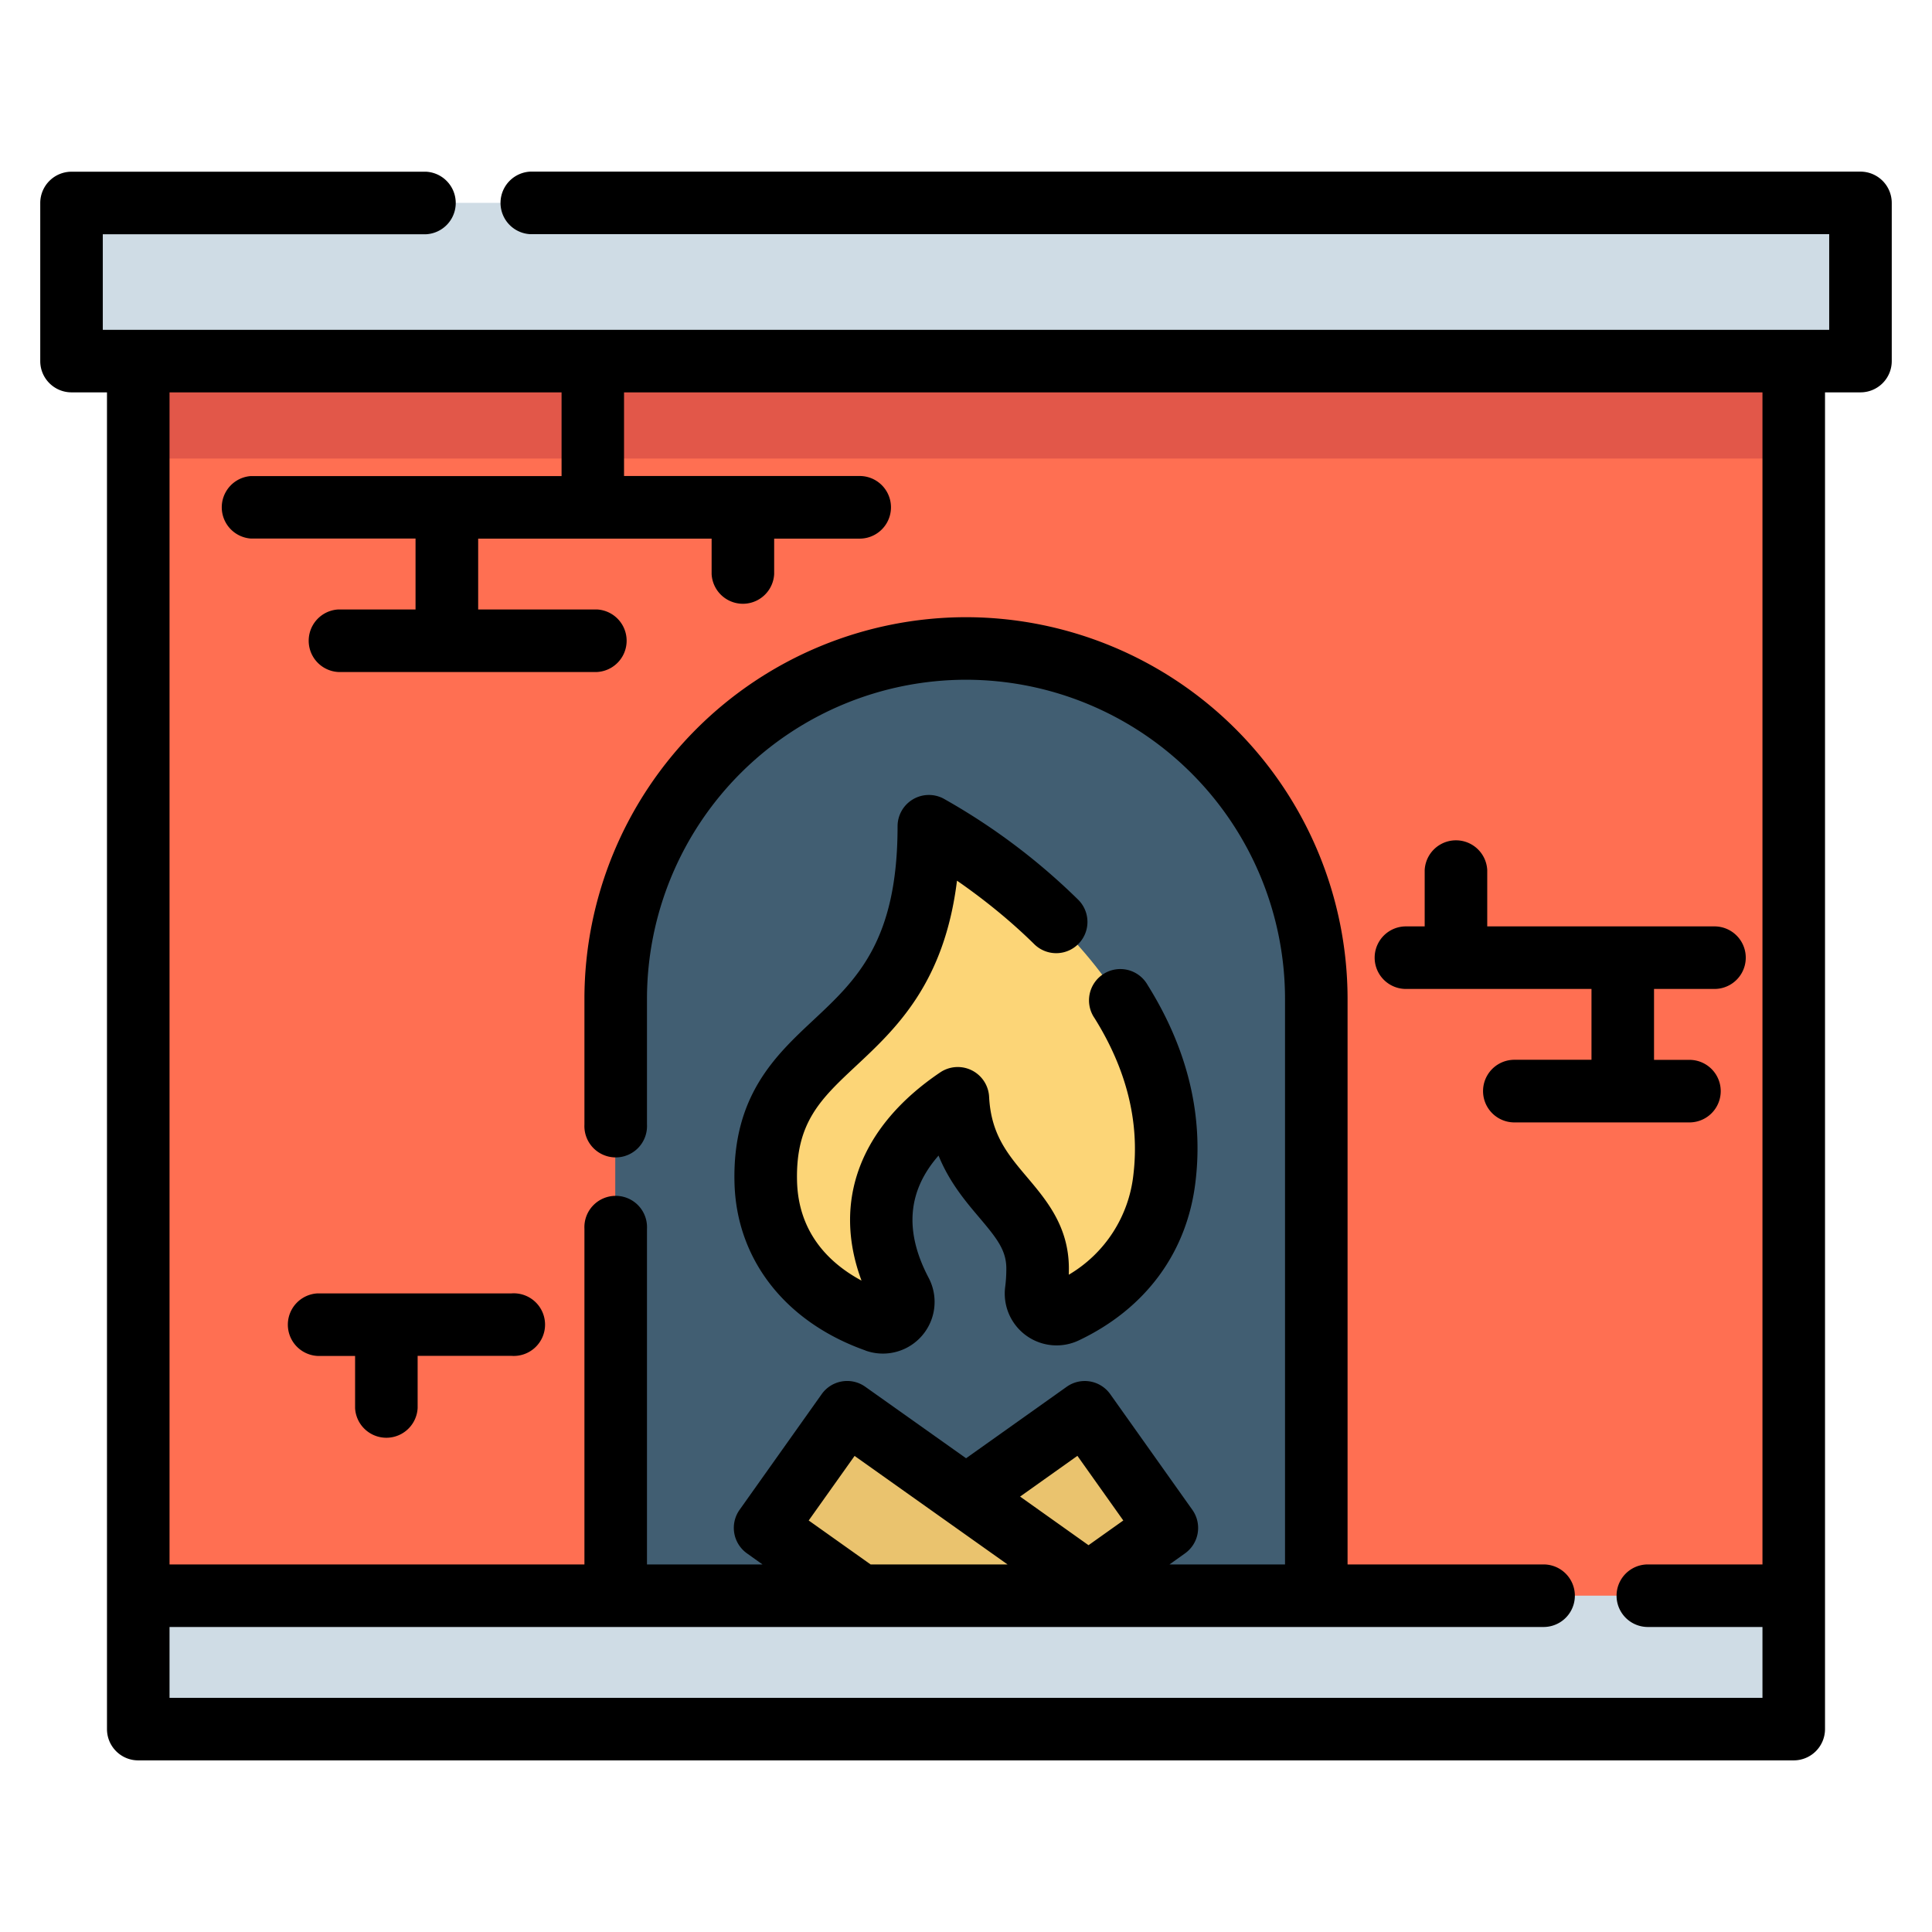 <svg width="24" height="24" fill="none" xmlns="http://www.w3.org/2000/svg">
  <defs/>
  <path d="M22.277 4.486H1.712V21.48h20.565V4.486z" fill="#FF6F52"/>
  <path d="M22.277 19.822H1.712v1.658h20.565v-1.658z" fill="#CFDCE5"/>
  <path d="M22.277 4.486H1.712v1.21h20.565v-1.21z" fill="#E25749"/>
  <path d="M23.106 2.52H.883v1.966h22.223V2.52z" fill="#CFDCE5"/>
  <path d="M11.994 8.055a4.351 4.351 0 00-4.351 4.352v7.415h8.702v-7.415a4.351 4.351 0 00-4.351-4.352z" fill="#415E72"/>
  <path d="M14.49 18.98l-1.02-1.436-1.476 1.047-1.476-1.047L9.5 18.98l.973.691.213.151h3.044l-.213-.15.974-.692z" fill="#EAC36E"/>
  <path d="M11.533 10.264c0 2.928-2.071 2.432-2.026 4.414.02.879.605 1.463 1.368 1.733.218.077.416-.156.309-.36-.315-.601-.523-1.578.71-2.41.055 1.128.99 1.307.99 2.117 0 .103-.006.195-.018.278-.027.2.18.35.363.264.641-.305 1.135-.856 1.231-1.667.316-2.657-2.927-4.369-2.927-4.369z" fill="#FCD577"/>
  <path d="M23.111 2.132H6.587a.389.389 0 000 .777h16.136v1.188H1.277V2.91h4.015a.389.389 0 000-.777H.889A.389.389 0 00.5 2.52v1.966c0 .214.174.388.389.388h.44V21.48c0 .214.174.388.388.388h20.566a.389.389 0 00.388-.388V4.874h.44a.388.388 0 00.389-.388V2.52a.389.389 0 00-.389-.388zm-1.217 17.302H20.47a.388.388 0 100 .777h1.424v.88H2.106v-.88h17.069a.388.388 0 100-.777H16.74v-7.027A4.745 4.745 0 0012 7.667a4.745 4.745 0 00-4.74 4.74v1.562a.389.389 0 10.777 0v-1.562A3.967 3.967 0 0112 8.444a3.967 3.967 0 013.963 3.963v7.027h-1.435l.192-.137a.388.388 0 00.092-.541l-1.02-1.437a.388.388 0 00-.541-.092l-1.25.888-1.252-.888a.388.388 0 00-.542.092l-1.02 1.437a.388.388 0 00.093.541l.192.137H8.037v-4.17a.389.389 0 10-.777 0v4.17H2.106V4.874h4.87v1.04h-3.86a.389.389 0 000 .776h2.046v.881h-.958a.389.389 0 000 .777h3.211a.389.389 0 000-.777H5.94v-.88H8.84v.44a.389.389 0 00.777 0v-.44h1.062a.389.389 0 100-.778H7.752V4.874h14.142v14.56zm-11.848-.546l.57-.802 1.9 1.348h-1.701l-.769-.546zm3.476.307l-.85-.604.712-.506.57.803-.432.307z" fill="#000"/>
  <path d="M17.465 12.285h2.305v.88h-.958a.388.388 0 100 .778h2.175a.388.388 0 100-.777h-.44v-.881h.751a.388.388 0 100-.777h-2.823v-.7a.389.389 0 00-.777 0v.7h-.233a.388.388 0 100 .777zM6.354 16.067H3.945a.389.389 0 000 .777h.466v.647a.389.389 0 00.777 0v-.648h1.166a.389.389 0 100-.776zM10.751 16.777a.642.642 0 00.783-.907c-.301-.575-.261-1.074.125-1.515.134.33.334.567.508.772.22.26.334.406.334.632 0 .08-.005.156-.014.225a.644.644 0 00.914.667c.832-.395 1.347-1.095 1.45-1.973.1-.83-.101-1.652-.595-2.442a.389.389 0 10-.659.412c.398.636.56 1.289.483 1.939a1.648 1.648 0 01-.803 1.248l.001-.076c0-.52-.275-.846-.518-1.134-.241-.285-.45-.532-.473-1.002a.39.39 0 00-.605-.303c-1 .674-1.346 1.604-.98 2.588-.375-.201-.786-.573-.801-1.24-.017-.725.297-1.019.732-1.426.497-.464 1.098-1.027 1.255-2.302.275.19.623.457.96.789a.388.388 0 10.545-.553A7.909 7.909 0 0011.72 9.92a.389.389 0 00-.57.344c0 1.43-.509 1.906-1.048 2.41-.47.44-1.003.938-.978 2.012.021.956.63 1.737 1.627 2.09z" fill="#000"/>
</svg>
